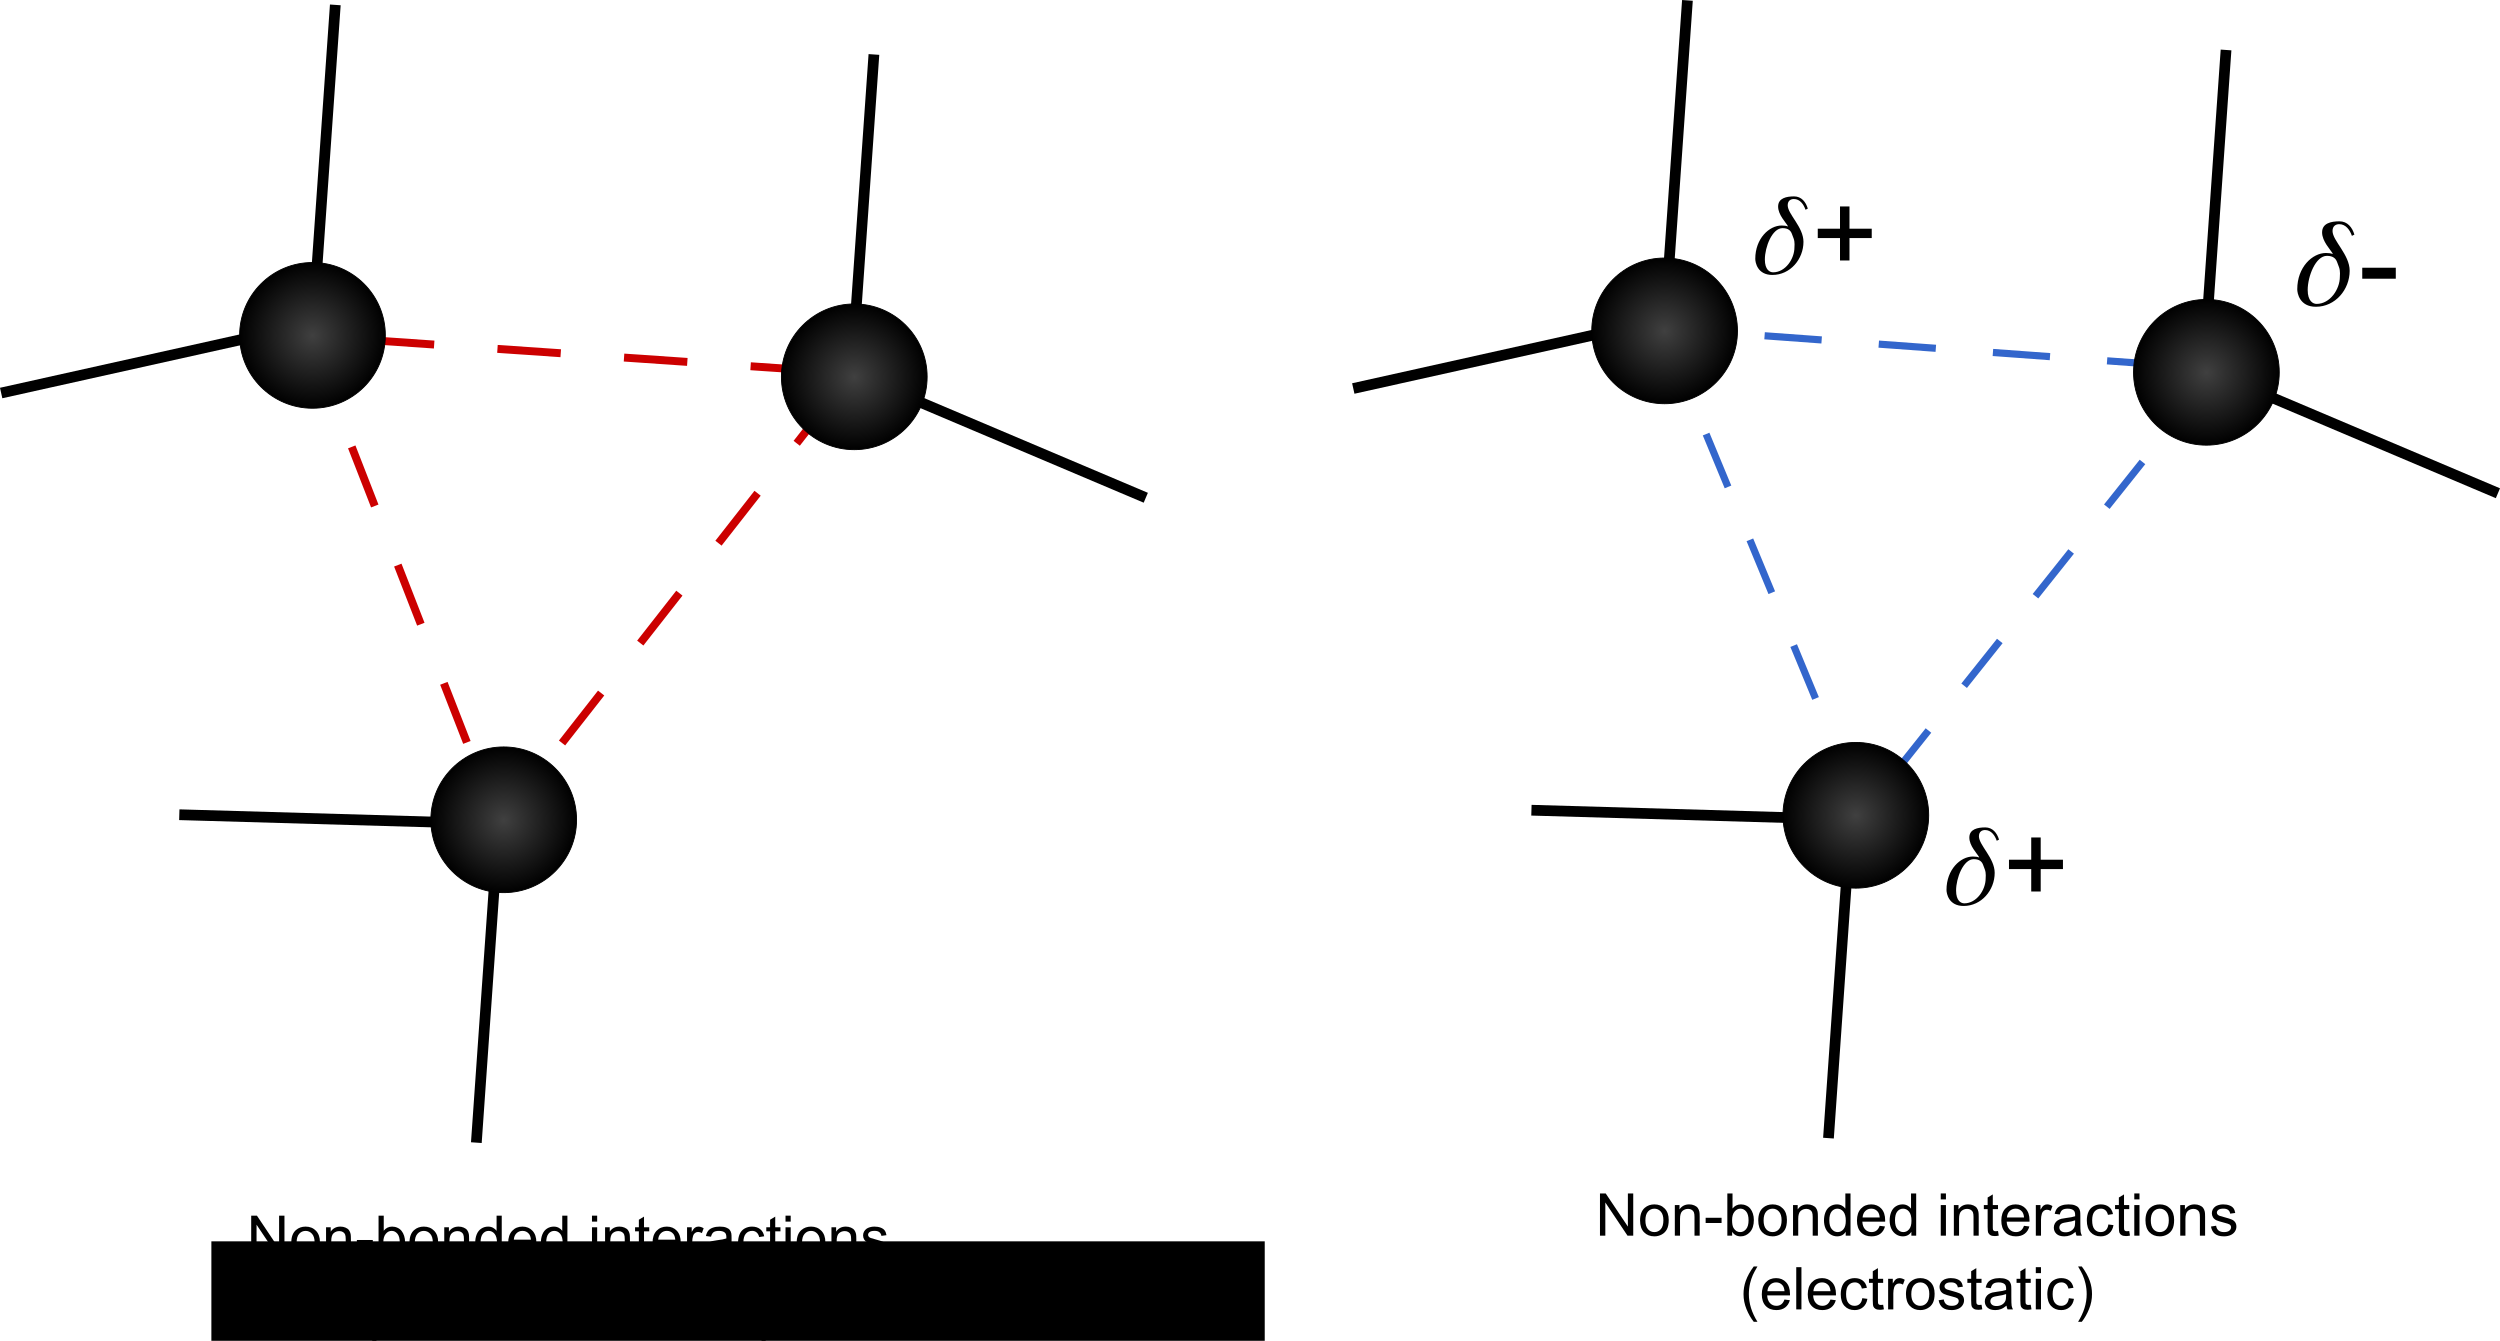 <?xml version="1.0" encoding="UTF-8" standalone="no"?>
<!-- Created with Inkscape (http://www.inkscape.org/) -->

<svg
   xmlns:dc="http://purl.org/dc/elements/1.1/"
   xmlns:cc="http://creativecommons.org/ns#"
   xmlns:rdf="http://www.w3.org/1999/02/22-rdf-syntax-ns#"
   xmlns:svg="http://www.w3.org/2000/svg"
   xmlns="http://www.w3.org/2000/svg"
   xmlns:xlink="http://www.w3.org/1999/xlink"
   xmlns:sodipodi="http://sodipodi.sourceforge.net/DTD/sodipodi-0.dtd"
   xmlns:inkscape="http://www.inkscape.org/namespaces/inkscape"
   width="209.657mm"
   height="112.446mm"
   viewBox="0 0 209.657 112.446"
   version="1.1"
   id="svg2550"
   inkscape:version="0.92.4 (5da689c313, 2019-01-14)"
   sodipodi:docname="london_coloumb.svg">
  <defs
     id="defs2544">
    <radialGradient
       inkscape:collect="always"
       xlink:href="#linearGradient843"
       id="radialGradient845"
       cx="32.506"
       cy="79.286"
       fx="32.506"
       fy="79.286"
       r="15.975"
       gradientUnits="userSpaceOnUse"
       gradientTransform="matrix(0.385,0,0,0.385,14.709,59.007)" />
    <linearGradient
       inkscape:collect="always"
       id="linearGradient843">
      <stop
         style="stop-color:#404040;stop-opacity:1"
         offset="0"
         id="stop839" />
      <stop
         style="stop-color:#000000;stop-opacity:1"
         offset="1"
         id="stop841" />
    </linearGradient>
    <radialGradient
       inkscape:collect="always"
       xlink:href="#linearGradient843"
       id="radialGradient3111"
       gradientUnits="userSpaceOnUse"
       gradientTransform="matrix(0.385,0,0,0.385,60.145,62.482)"
       cx="32.506"
       cy="79.286"
       fx="32.506"
       fy="79.286"
       r="15.975" />
    <radialGradient
       inkscape:collect="always"
       xlink:href="#linearGradient843"
       id="radialGradient3115"
       gradientUnits="userSpaceOnUse"
       gradientTransform="matrix(0.385,0,0,0.385,30.745,99.632)"
       cx="32.506"
       cy="79.286"
       fx="32.506"
       fy="79.286"
       r="15.975" />
    <radialGradient
       inkscape:collect="always"
       xlink:href="#linearGradient843"
       id="radialGradient3196"
       gradientUnits="userSpaceOnUse"
       gradientTransform="matrix(0.385,0,0,0.385,14.709,59.007)"
       cx="32.506"
       cy="79.286"
       fx="32.506"
       fy="79.286"
       r="15.975" />
    <radialGradient
       inkscape:collect="always"
       xlink:href="#linearGradient843"
       id="radialGradient3198"
       gradientUnits="userSpaceOnUse"
       gradientTransform="matrix(0.385,0,0,0.385,60.145,62.482)"
       cx="32.506"
       cy="79.286"
       fx="32.506"
       fy="79.286"
       r="15.975" />
    <radialGradient
       inkscape:collect="always"
       xlink:href="#linearGradient843"
       id="radialGradient3200"
       gradientUnits="userSpaceOnUse"
       gradientTransform="matrix(0.385,0,0,0.385,30.745,99.632)"
       cx="32.506"
       cy="79.286"
       fx="32.506"
       fy="79.286"
       r="15.975" />
  </defs>
  <sodipodi:namedview
     id="base"
     pagecolor="#ffffff"
     bordercolor="#666666"
     borderopacity="1.0"
     inkscape:pageopacity="0.0"
     inkscape:pageshadow="2"
     inkscape:zoom="1.979899"
     inkscape:cx="558.64706"
     inkscape:cy="232.58781"
     inkscape:document-units="mm"
     inkscape:current-layer="layer1"
     showgrid="false"
     inkscape:snap-global="false"
     inkscape:window-width="1920"
     inkscape:window-height="1171"
     inkscape:window-x="1920"
     inkscape:window-y="432"
     inkscape:window-maximized="1"
     fit-margin-top="0"
     fit-margin-left="0"
     fit-margin-right="0"
     fit-margin-bottom="0" />
  <g
     inkscape:label="Layer 1"
     inkscape:groupmode="layer"
     id="layer1"
     transform="translate(-1.012,-61.393)">
    <path
       style="fill:none;stroke:#3366cc;stroke-width:0.6;stroke-linecap:butt;stroke-linejoin:miter;stroke-miterlimit:4;stroke-dasharray:4.8, 4.8;stroke-dashoffset:0;stroke-opacity:1"
       d="m 140.418,88.924 16.82,40.632 29.671,-37.231 z"
       id="path3212"
       inkscape:connector-curvature="0" />
    <path
       style="fill:none;stroke:#cc0000;stroke-width:0.665;stroke-linecap:butt;stroke-linejoin:miter;stroke-miterlimit:4;stroke-dasharray:5.32, 5.32;stroke-dashoffset:0;stroke-opacity:1"
       d="M 26.647,88.955 42.83,130.491 72.43,92.688 26.931,89.569"
       id="path3210"
       inkscape:connector-curvature="0"
       sodipodi:nodetypes="cccc" />
    <flowRoot
       xml:space="preserve"
       id="flowRoot3129"
       style="font-style:normal;font-variant:normal;font-weight:normal;font-stretch:normal;font-size:18.667px;line-height:1.25;font-family:Arial;-inkscape-font-specification:Arial;letter-spacing:0px;word-spacing:0px;fill:#000000;fill-opacity:1;stroke:none"
       transform="scale(0.265)"><flowRegion
         id="flowRegion3131"><rect
           id="rect3133"
           width="333.35"
           height="194.959"
           x="70.711"
           y="624.514" /></flowRegion><flowPara
         id="flowPara3135"></flowPara></flowRoot>    <g
       aria-label="𝛿+"
       transform="matrix(0.513,0,0,0.513,129.291,-218.459)"
       style="font-style:normal;font-variant:normal;font-weight:normal;font-stretch:normal;font-size:18.667px;line-height:1.25;font-family:Arial;-inkscape-font-specification:Arial;letter-spacing:0px;word-spacing:0px;fill:#000000;fill-opacity:1;stroke:none"
       id="flowRoot3137">
      <path
         d="m 39.688,590.468 c 2.912,0 5.077,-2.576 5.077,-5.413 0,-2.427 -2.576,-4.517 -2.576,-5.973 0,-0.784 0.523,-1.027 1.008,-1.027 0.989,0 1.605,0.877 1.904,1.755 l 0.373,-0.187 c -0.317,-1.083 -1.045,-1.997 -2.24,-1.997 -1.251,0 -2.613,0.28 -2.613,1.661 0,1.363 1.269,2.595 1.605,3.211 l -0.037,0.037 c -0.205,-0.093 -0.56,-0.149 -0.989,-0.149 -2.035,0 -4.312,2.128 -4.312,5.451 0,0.597 0.355,2.632 2.8,2.632 z m 3.472,-5.955 c 0.112,0.299 0.149,0.635 0.149,0.933 0,0.205 -0.019,0.392 -0.019,0.523 0,1.867 -1.475,4.069 -3.491,4.069 -0.541,0 -1.344,-0.411 -1.344,-2.091 0,-2.053 1.195,-5.133 2.893,-5.133 0.952,0 1.344,0.429 1.531,0.952 z"
         style=""
         id="path3404" />
      <path
         d="m 50.739,588.103 v -3.664 h -3.637 v -1.531 h 3.637 v -3.637 h 1.549 v 3.637 h 3.637 v 1.531 h -3.637 v 3.664 z"
         style=""
         id="path3406" />
    </g>
    <g
       aria-label="𝛿-"
       transform="matrix(0.558,0,0,0.558,173.083,-242.362)"
       style="font-style:normal;font-variant:normal;font-weight:normal;font-stretch:normal;font-size:18.667px;line-height:1.25;font-family:Arial;-inkscape-font-specification:Arial;letter-spacing:0px;word-spacing:0px;fill:#000000;fill-opacity:1;stroke:none"
       id="flowRoot3151">
      <path
         d="m 39.688,590.468 c 2.912,0 5.077,-2.576 5.077,-5.413 0,-2.427 -2.576,-4.517 -2.576,-5.973 0,-0.784 0.523,-1.027 1.008,-1.027 0.989,0 1.605,0.877 1.904,1.755 l 0.373,-0.187 c -0.317,-1.083 -1.045,-1.997 -2.24,-1.997 -1.251,0 -2.613,0.28 -2.613,1.661 0,1.363 1.269,2.595 1.605,3.211 l -0.037,0.037 c -0.205,-0.093 -0.56,-0.149 -0.989,-0.149 -2.035,0 -4.312,2.128 -4.312,5.451 0,0.597 0.355,2.632 2.8,2.632 z m 3.472,-5.955 c 0.112,0.299 0.149,0.635 0.149,0.933 0,0.205 -0.019,0.392 -0.019,0.523 0,1.867 -1.475,4.069 -3.491,4.069 -0.541,0 -1.344,-0.411 -1.344,-2.091 0,-2.053 1.195,-5.133 2.893,-5.133 0.952,0 1.344,0.429 1.531,0.952 z"
         style=""
         id="path3399" />
      <path
         d="m 46.656,586.252 v -1.65 h 5.04 v 1.65 z"
         style=""
         id="path3401" />
    </g>
    <g
       id="g3174">
      <path
         inkscape:connector-curvature="0"
         id="path3153"
         d="m 42.83,130.491 -1.871,26.727"
         style="fill:none;stroke:#000000;stroke-width:0.9;stroke-linecap:butt;stroke-linejoin:miter;stroke-miterlimit:4;stroke-dasharray:none;stroke-opacity:1" />
      <path
         style="fill:none;stroke:#000000;stroke-width:0.9;stroke-linecap:butt;stroke-linejoin:miter;stroke-miterlimit:4;stroke-dasharray:none;stroke-opacity:1"
         d="m 29.132,61.803 -1.871,26.727"
         id="path3155"
         inkscape:connector-curvature="0" />
      <path
         inkscape:connector-curvature="0"
         id="path3157"
         d="M 27.261,88.53 1.109,94.352"
         style="fill:none;stroke:#000000;stroke-width:0.9;stroke-linecap:butt;stroke-linejoin:miter;stroke-miterlimit:4;stroke-dasharray:none;stroke-opacity:1" />
      <path
         style="fill:none;stroke:#000000;stroke-width:0.9;stroke-linecap:butt;stroke-linejoin:miter;stroke-miterlimit:4;stroke-dasharray:none;stroke-opacity:1"
         d="M 42.83,130.491 16.049,129.718"
         id="path3159"
         inkscape:connector-curvature="0" />
      <path
         inkscape:connector-curvature="0"
         id="path3161"
         d="m 74.301,65.961 -1.871,26.727"
         style="fill:none;stroke:#000000;stroke-width:0.9;stroke-linecap:butt;stroke-linejoin:miter;stroke-miterlimit:4;stroke-dasharray:none;stroke-opacity:1" />
      <path
         style="fill:none;stroke:#000000;stroke-width:0.9;stroke-linecap:butt;stroke-linejoin:miter;stroke-miterlimit:4;stroke-dasharray:none;stroke-opacity:1"
         d="M 72.43,92.688 97.101,103.136"
         id="path3163"
         inkscape:connector-curvature="0" />
      <circle
         r="6.109"
         cy="89.519"
         cx="27.218"
         id="path815"
         style="opacity:1;fill:url(#radialGradient845);fill-opacity:1;stroke:#000000;stroke-width:0.077;stroke-linecap:round;stroke-linejoin:round;stroke-miterlimit:4;stroke-dasharray:none;stroke-dashoffset:0;stroke-opacity:1;paint-order:stroke markers fill" />
      <circle
         style="opacity:1;fill:url(#radialGradient3111);fill-opacity:1;stroke:#000000;stroke-width:0.077;stroke-linecap:round;stroke-linejoin:round;stroke-miterlimit:4;stroke-dasharray:none;stroke-dashoffset:0;stroke-opacity:1;paint-order:stroke markers fill"
         id="circle3109"
         cx="72.654"
         cy="92.993"
         r="6.109" />
      <circle
         r="6.109"
         cy="130.143"
         cx="43.254"
         id="circle3113"
         style="opacity:1;fill:url(#radialGradient3115);fill-opacity:1;stroke:#000000;stroke-width:0.077;stroke-linecap:round;stroke-linejoin:round;stroke-miterlimit:4;stroke-dasharray:none;stroke-dashoffset:0;stroke-opacity:1;paint-order:stroke markers fill" />
    </g>
    <g
       id="g3194"
       transform="translate(113.393,-0.378)">
      <path
         style="fill:none;stroke:#000000;stroke-width:0.9;stroke-linecap:butt;stroke-linejoin:miter;stroke-miterlimit:4;stroke-dasharray:none;stroke-opacity:1"
         d="m 42.83,130.491 -1.871,26.727"
         id="path3176"
         inkscape:connector-curvature="0" />
      <path
         inkscape:connector-curvature="0"
         id="path3178"
         d="m 29.132,61.803 -1.871,26.727"
         style="fill:none;stroke:#000000;stroke-width:0.9;stroke-linecap:butt;stroke-linejoin:miter;stroke-miterlimit:4;stroke-dasharray:none;stroke-opacity:1" />
      <path
         style="fill:none;stroke:#000000;stroke-width:0.9;stroke-linecap:butt;stroke-linejoin:miter;stroke-miterlimit:4;stroke-dasharray:none;stroke-opacity:1"
         d="M 27.261,88.53 1.109,94.352"
         id="path3180"
         inkscape:connector-curvature="0" />
      <path
         inkscape:connector-curvature="0"
         id="path3182"
         d="M 42.83,130.491 16.049,129.718"
         style="fill:none;stroke:#000000;stroke-width:0.9;stroke-linecap:butt;stroke-linejoin:miter;stroke-miterlimit:4;stroke-dasharray:none;stroke-opacity:1" />
      <path
         style="fill:none;stroke:#000000;stroke-width:0.9;stroke-linecap:butt;stroke-linejoin:miter;stroke-miterlimit:4;stroke-dasharray:none;stroke-opacity:1"
         d="m 74.301,65.961 -1.871,26.727"
         id="path3184"
         inkscape:connector-curvature="0" />
      <path
         inkscape:connector-curvature="0"
         id="path3186"
         d="M 72.43,92.688 97.101,103.136"
         style="fill:none;stroke:#000000;stroke-width:0.9;stroke-linecap:butt;stroke-linejoin:miter;stroke-miterlimit:4;stroke-dasharray:none;stroke-opacity:1" />
      <circle
         style="opacity:1;fill:url(#radialGradient3196);fill-opacity:1;stroke:#000000;stroke-width:0.077;stroke-linecap:round;stroke-linejoin:round;stroke-miterlimit:4;stroke-dasharray:none;stroke-dashoffset:0;stroke-opacity:1;paint-order:stroke markers fill"
         id="circle3188"
         cx="27.218"
         cy="89.519"
         r="6.109" />
      <circle
         r="6.109"
         cy="92.993"
         cx="72.654"
         id="circle3190"
         style="opacity:1;fill:url(#radialGradient3198);fill-opacity:1;stroke:#000000;stroke-width:0.077;stroke-linecap:round;stroke-linejoin:round;stroke-miterlimit:4;stroke-dasharray:none;stroke-dashoffset:0;stroke-opacity:1;paint-order:stroke markers fill" />
      <circle
         style="opacity:1;fill:url(#radialGradient3200);fill-opacity:1;stroke:#000000;stroke-width:0.077;stroke-linecap:round;stroke-linejoin:round;stroke-miterlimit:4;stroke-dasharray:none;stroke-dashoffset:0;stroke-opacity:1;paint-order:stroke markers fill"
         id="circle3192"
         cx="43.254"
         cy="130.143"
         r="6.109" />
    </g>
    <g
       aria-label="𝛿+"
       transform="matrix(0.513,0,0,0.513,145.327,-165.54)"
       style="font-style:normal;font-variant:normal;font-weight:normal;font-stretch:normal;font-size:18.667px;line-height:1.25;font-family:Arial;-inkscape-font-specification:Arial;letter-spacing:0px;word-spacing:0px;fill:#000000;fill-opacity:1;stroke:none"
       id="flowRoot3208">
      <path
         d="m 39.688,590.468 c 2.912,0 5.077,-2.576 5.077,-5.413 0,-2.427 -2.576,-4.517 -2.576,-5.973 0,-0.784 0.523,-1.027 1.008,-1.027 0.989,0 1.605,0.877 1.904,1.755 l 0.373,-0.187 c -0.317,-1.083 -1.045,-1.997 -2.24,-1.997 -1.251,0 -2.613,0.28 -2.613,1.661 0,1.363 1.269,2.595 1.605,3.211 l -0.037,0.037 c -0.205,-0.093 -0.56,-0.149 -0.989,-0.149 -2.035,0 -4.312,2.128 -4.312,5.451 0,0.597 0.355,2.632 2.8,2.632 z m 3.472,-5.955 c 0.112,0.299 0.149,0.635 0.149,0.933 0,0.205 -0.019,0.392 -0.019,0.523 0,1.867 -1.475,4.069 -3.491,4.069 -0.541,0 -1.344,-0.411 -1.344,-2.091 0,-2.053 1.195,-5.133 2.893,-5.133 0.952,0 1.344,0.429 1.531,0.952 z"
         style=""
         id="path3409" />
      <path
         d="m 50.739,588.103 v -3.664 h -3.637 v -1.531 h 3.637 v -3.637 h 1.549 v 3.637 h 3.637 v 1.531 h -3.637 v 3.664 z"
         style=""
         id="path3411" />
    </g>
    <g
       aria-label="Non-bonded interactions 
(van der Waals)"
       transform="matrix(0.265,0,0,0.265,-5.67,4.158)"
       style="font-style:normal;font-variant:normal;font-weight:normal;font-stretch:normal;font-size:18.667px;line-height:1.25;font-family:Arial;-inkscape-font-specification:Arial;text-align:center;letter-spacing:0px;word-spacing:0px;text-anchor:middle;fill:#000000;fill-opacity:1;stroke:none"
       id="flowRoot3214">
      <path
         d="m 104.71,614.054 v -13.362 h 1.814 l 7.018,10.491 v -10.491 h 1.695 v 13.362 h -1.814 l -7.018,-10.5 v 10.5 z"
         id="path3309"
         inkscape:connector-curvature="0" />
      <path
         d="m 117.397,609.214 q 0,-2.689 1.495,-3.983 1.249,-1.076 3.044,-1.076 1.996,0 3.263,1.312 1.267,1.303 1.267,3.609 0,1.868 -0.565,2.944 -0.556,1.066 -1.632,1.659 -1.066,0.592 -2.333,0.592 -2.033,0 -3.29,-1.303 -1.249,-1.303 -1.249,-3.755 z m 1.686,0 q 0,1.859 0.811,2.789 0.811,0.921 2.042,0.921 1.221,0 2.033,-0.93 0.811,-0.93 0.811,-2.835 0,-1.796 -0.82,-2.716 -0.811,-0.93 -2.023,-0.93 -1.23,0 -2.042,0.921 -0.811,0.921 -0.811,2.78 z"
         id="path3311"
         inkscape:connector-curvature="0" />
      <path
         d="m 128.399,614.054 v -9.68 h 1.477 v 1.376 q 1.066,-1.595 3.081,-1.595 0.875,0 1.604,0.319 0.738,0.31 1.103,0.82 0.365,0.51 0.51,1.212 0.091,0.456 0.091,1.595 v 5.952 h -1.641 v -5.888 q 0,-1.003 -0.191,-1.495 -0.191,-0.501 -0.684,-0.793 -0.483,-0.301 -1.139,-0.301 -1.048,0 -1.814,0.665 -0.757,0.665 -0.757,2.525 v 5.286 z"
         id="path3313"
         inkscape:connector-curvature="0" />
      <path
         d="m 138.151,610.044 v -1.65 h 5.04 v 1.65 z"
         id="path3315"
         inkscape:connector-curvature="0" />
      <path
         d="m 146.537,614.054 h -1.522 v -13.362 h 1.641 v 4.767 q 1.039,-1.303 2.652,-1.303 0.893,0 1.686,0.365 0.802,0.355 1.312,1.012 0.52,0.647 0.811,1.568 0.292,0.921 0.292,1.969 0,2.488 -1.23,3.846 -1.23,1.358 -2.953,1.358 -1.714,0 -2.689,-1.431 z m -0.018,-4.913 q 0,1.741 0.474,2.516 0.775,1.267 2.096,1.267 1.076,0 1.859,-0.93 0.784,-0.939 0.784,-2.789 0,-1.896 -0.757,-2.798 -0.747,-0.902 -1.814,-0.902 -1.076,0 -1.859,0.939 -0.784,0.93 -0.784,2.698 z"
         id="path3317"
         inkscape:connector-curvature="0" />
      <path
         d="m 154.804,609.214 q 0,-2.689 1.495,-3.983 1.249,-1.076 3.044,-1.076 1.996,0 3.263,1.312 1.267,1.303 1.267,3.609 0,1.868 -0.565,2.944 -0.556,1.066 -1.632,1.659 -1.066,0.592 -2.333,0.592 -2.033,0 -3.29,-1.303 -1.249,-1.303 -1.249,-3.755 z m 1.686,0 q 0,1.859 0.811,2.789 0.811,0.921 2.042,0.921 1.221,0 2.033,-0.93 0.811,-0.93 0.811,-2.835 0,-1.796 -0.82,-2.716 -0.811,-0.93 -2.023,-0.93 -1.23,0 -2.042,0.921 -0.811,0.921 -0.811,2.78 z"
         id="path3319"
         inkscape:connector-curvature="0" />
      <path
         d="m 165.805,614.054 v -9.68 h 1.477 v 1.376 q 1.066,-1.595 3.081,-1.595 0.875,0 1.604,0.319 0.738,0.31 1.103,0.82 0.365,0.51 0.51,1.212 0.091,0.456 0.091,1.595 v 5.952 h -1.641 v -5.888 q 0,-1.003 -0.191,-1.495 -0.191,-0.501 -0.684,-0.793 -0.483,-0.301 -1.139,-0.301 -1.048,0 -1.814,0.665 -0.757,0.665 -0.757,2.525 v 5.286 z"
         id="path3321"
         inkscape:connector-curvature="0" />
      <path
         d="m 182.476,614.054 v -1.221 q -0.921,1.44 -2.707,1.44 -1.158,0 -2.133,-0.638 -0.966,-0.638 -1.504,-1.777 -0.529,-1.148 -0.529,-2.634 0,-1.449 0.483,-2.625 0.483,-1.185 1.449,-1.814 0.966,-0.629 2.16,-0.629 0.875,0 1.559,0.374 0.684,0.365 1.112,0.957 v -4.794 h 1.632 v 13.362 z m -5.186,-4.831 q 0,1.859 0.784,2.78 0.784,0.921 1.85,0.921 1.076,0 1.823,-0.875 0.757,-0.884 0.757,-2.689 0,-1.987 -0.766,-2.917 -0.766,-0.93 -1.887,-0.93 -1.094,0 -1.832,0.893 -0.729,0.893 -0.729,2.816 z"
         id="path3323"
         inkscape:connector-curvature="0" />
      <path
         d="m 193.213,610.937 1.695,0.21 q -0.401,1.486 -1.486,2.306 -1.085,0.82 -2.771,0.82 -2.124,0 -3.372,-1.303 -1.24,-1.312 -1.24,-3.673 0,-2.443 1.258,-3.792 1.258,-1.349 3.263,-1.349 1.941,0 3.172,1.322 1.23,1.322 1.23,3.719 0,0.146 -0.009,0.438 h -7.219 q 0.091,1.595 0.902,2.443 0.811,0.848 2.023,0.848 0.902,0 1.54,-0.474 0.638,-0.474 1.012,-1.513 z m -5.387,-2.652 h 5.405 q -0.109,-1.221 -0.62,-1.832 -0.784,-0.948 -2.033,-0.948 -1.13,0 -1.905,0.757 -0.766,0.757 -0.848,2.023 z"
         id="path3325"
         inkscape:connector-curvature="0" />
      <path
         d="m 203.257,614.054 v -1.221 q -0.921,1.44 -2.707,1.44 -1.158,0 -2.133,-0.638 -0.966,-0.638 -1.504,-1.777 -0.529,-1.148 -0.529,-2.634 0,-1.449 0.483,-2.625 0.483,-1.185 1.449,-1.814 0.966,-0.629 2.16,-0.629 0.875,0 1.559,0.374 0.684,0.365 1.112,0.957 v -4.794 h 1.632 v 13.362 z m -5.186,-4.831 q 0,1.859 0.784,2.78 0.784,0.921 1.85,0.921 1.076,0 1.823,-0.875 0.757,-0.884 0.757,-2.689 0,-1.987 -0.766,-2.917 -0.766,-0.93 -1.887,-0.93 -1.094,0 -1.832,0.893 -0.729,0.893 -0.729,2.816 z"
         id="path3327"
         inkscape:connector-curvature="0" />
      <path
         d="m 212.554,602.579 v -1.887 h 1.641 v 1.887 z m 0,11.475 v -9.68 h 1.641 v 9.68 z"
         id="path3329"
         inkscape:connector-curvature="0" />
      <path
         d="m 216.701,614.054 v -9.68 h 1.477 v 1.376 q 1.066,-1.595 3.081,-1.595 0.875,0 1.604,0.319 0.738,0.31 1.103,0.82 0.365,0.51 0.51,1.212 0.091,0.456 0.091,1.595 v 5.952 h -1.641 v -5.888 q 0,-1.003 -0.191,-1.495 -0.191,-0.501 -0.684,-0.793 -0.483,-0.301 -1.139,-0.301 -1.048,0 -1.814,0.665 -0.757,0.665 -0.757,2.525 v 5.286 z"
         id="path3331"
         inkscape:connector-curvature="0" />
      <path
         d="m 230.673,612.587 0.237,1.449 q -0.693,0.146 -1.24,0.146 -0.893,0 -1.385,-0.283 -0.492,-0.283 -0.693,-0.738 -0.201,-0.465 -0.201,-1.941 v -5.569 h -1.203 v -1.276 h 1.203 v -2.397 l 1.632,-0.984 v 3.382 h 1.65 v 1.276 h -1.65 v 5.66 q 0,0.702 0.082,0.902 0.091,0.201 0.283,0.319 0.201,0.118 0.565,0.118 0.273,0 0.72,-0.064 z"
         id="path3333"
         inkscape:connector-curvature="0" />
      <path
         d="m 238.895,610.937 1.695,0.21 q -0.401,1.486 -1.486,2.306 -1.085,0.82 -2.771,0.82 -2.124,0 -3.372,-1.303 -1.24,-1.312 -1.24,-3.673 0,-2.443 1.258,-3.792 1.258,-1.349 3.263,-1.349 1.941,0 3.172,1.322 1.23,1.322 1.23,3.719 0,0.146 -0.009,0.438 H 233.417 q 0.091,1.595 0.902,2.443 0.811,0.848 2.023,0.848 0.902,0 1.54,-0.474 0.638,-0.474 1.012,-1.513 z m -5.387,-2.652 h 5.405 q -0.109,-1.221 -0.62,-1.832 -0.784,-0.948 -2.033,-0.948 -1.13,0 -1.905,0.757 -0.766,0.757 -0.848,2.023 z"
         id="path3335"
         inkscape:connector-curvature="0" />
      <path
         d="m 242.641,614.054 v -9.68 h 1.477 v 1.467 q 0.565,-1.03 1.039,-1.358 0.483,-0.328 1.057,-0.328 0.829,0 1.686,0.529 l -0.565,1.522 q -0.602,-0.355 -1.203,-0.355 -0.538,0 -0.966,0.328 -0.428,0.319 -0.611,0.893 -0.273,0.875 -0.273,1.914 v 5.068 z"
         id="path3337"
         inkscape:connector-curvature="0" />
      <path
         d="m 255.21,612.86 q -0.911,0.775 -1.759,1.094 -0.839,0.319 -1.805,0.319 -1.595,0 -2.452,-0.775 -0.857,-0.784 -0.857,-1.996 0,-0.711 0.319,-1.294 0.328,-0.592 0.848,-0.948 0.529,-0.355 1.185,-0.538 0.483,-0.128 1.458,-0.246 1.987,-0.237 2.926,-0.565 0.009,-0.337 0.009,-0.428 0,-1.003 -0.465,-1.413 -0.629,-0.556 -1.868,-0.556 -1.158,0 -1.714,0.41 -0.547,0.401 -0.811,1.431 l -1.604,-0.219 q 0.219,-1.03 0.72,-1.659 0.501,-0.638 1.449,-0.975 0.948,-0.346 2.197,-0.346 1.24,0 2.014,0.292 0.775,0.292 1.139,0.738 0.365,0.438 0.51,1.112 0.082,0.419 0.082,1.513 v 2.188 q 0,2.288 0.1,2.898 0.109,0.602 0.419,1.158 h -1.714 q -0.255,-0.51 -0.328,-1.194 z m -0.137,-3.664 q -0.893,0.365 -2.68,0.62 -1.012,0.146 -1.431,0.328 -0.419,0.182 -0.647,0.538 -0.228,0.346 -0.228,0.775 0,0.656 0.492,1.094 0.501,0.438 1.458,0.438 0.948,0 1.686,-0.41 0.738,-0.419 1.085,-1.139 0.264,-0.556 0.264,-1.641 z"
         id="path3339"
         inkscape:connector-curvature="0" />
      <path
         d="m 265.601,610.509 1.613,0.21 q -0.264,1.668 -1.358,2.616 -1.085,0.939 -2.671,0.939 -1.987,0 -3.199,-1.294 -1.203,-1.303 -1.203,-3.728 0,-1.568 0.52,-2.743 0.52,-1.176 1.577,-1.759 1.066,-0.592 2.315,-0.592 1.577,0 2.579,0.802 1.003,0.793 1.285,2.26 l -1.595,0.246 q -0.228,-0.975 -0.811,-1.467 -0.574,-0.492 -1.395,-0.492 -1.24,0 -2.014,0.893 -0.775,0.884 -0.775,2.807 0,1.951 0.747,2.835 0.747,0.884 1.951,0.884 0.966,0 1.613,-0.592 0.647,-0.592 0.82,-1.823 z"
         id="path3341"
         inkscape:connector-curvature="0" />
      <path
         d="m 272.2,612.587 0.237,1.449 q -0.693,0.146 -1.24,0.146 -0.893,0 -1.385,-0.283 -0.492,-0.283 -0.693,-0.738 -0.201,-0.465 -0.201,-1.941 v -5.569 h -1.203 v -1.276 h 1.203 v -2.397 l 1.632,-0.984 v 3.382 h 1.65 v 1.276 h -1.65 v 5.66 q 0,0.702 0.082,0.902 0.091,0.201 0.283,0.319 0.201,0.118 0.565,0.118 0.273,0 0.72,-0.064 z"
         id="path3343"
         inkscape:connector-curvature="0" />
      <path
         d="m 273.804,602.579 v -1.887 h 1.641 v 1.887 z m 0,11.475 v -9.68 h 1.641 v 9.68 z"
         id="path3345"
         inkscape:connector-curvature="0" />
      <path
         d="m 277.34,609.214 q 0,-2.689 1.495,-3.983 1.249,-1.076 3.044,-1.076 1.996,0 3.263,1.312 1.267,1.303 1.267,3.609 0,1.868 -0.565,2.944 -0.556,1.066 -1.632,1.659 -1.066,0.592 -2.333,0.592 -2.033,0 -3.29,-1.303 -1.249,-1.303 -1.249,-3.755 z m 1.686,0 q 0,1.859 0.811,2.789 0.811,0.921 2.042,0.921 1.221,0 2.033,-0.93 0.811,-0.93 0.811,-2.835 0,-1.796 -0.82,-2.716 -0.811,-0.93 -2.023,-0.93 -1.23,0 -2.042,0.921 -0.811,0.921 -0.811,2.78 z"
         id="path3347"
         inkscape:connector-curvature="0" />
      <path
         d="m 288.341,614.054 v -9.68 h 1.477 v 1.376 q 1.066,-1.595 3.081,-1.595 0.875,0 1.604,0.319 0.738,0.31 1.103,0.82 0.365,0.51 0.51,1.212 0.091,0.456 0.091,1.595 v 5.952 h -1.641 v -5.888 q 0,-1.003 -0.191,-1.495 -0.191,-0.501 -0.684,-0.793 -0.483,-0.301 -1.139,-0.301 -1.048,0 -1.814,0.665 -0.757,0.665 -0.757,2.525 v 5.286 z"
         id="path3349"
         inkscape:connector-curvature="0" />
      <path
         d="m 298.076,611.165 1.622,-0.255 q 0.137,0.975 0.757,1.495 0.629,0.52 1.75,0.52 1.13,0 1.677,-0.456 0.547,-0.465 0.547,-1.085 0,-0.556 -0.483,-0.875 -0.337,-0.219 -1.677,-0.556 -1.805,-0.456 -2.507,-0.784 -0.693,-0.337 -1.057,-0.921 -0.355,-0.592 -0.355,-1.303 0,-0.647 0.292,-1.194 0.301,-0.556 0.811,-0.921 0.383,-0.283 1.039,-0.474 0.665,-0.201 1.422,-0.201 1.139,0 1.996,0.328 0.866,0.328 1.276,0.893 0.41,0.556 0.565,1.495 l -1.604,0.219 q -0.109,-0.747 -0.638,-1.167 -0.52,-0.419 -1.477,-0.419 -1.13,0 -1.613,0.374 -0.483,0.374 -0.483,0.875 0,0.319 0.201,0.574 0.201,0.264 0.629,0.438 0.246,0.091 1.449,0.419 1.741,0.465 2.424,0.766 0.693,0.292 1.085,0.857 0.392,0.565 0.392,1.404 0,0.82 -0.483,1.549 -0.474,0.72 -1.376,1.121 -0.902,0.392 -2.042,0.392 -1.887,0 -2.88,-0.784 -0.984,-0.784 -1.258,-2.324 z"
         id="path3351"
         inkscape:connector-curvature="0" />
      <path
         d="m 143.839,641.316 q -1.358,-1.714 -2.297,-4.01 -0.939,-2.297 -0.939,-4.758 0,-2.169 0.702,-4.156 0.82,-2.306 2.534,-4.594 h 1.176 q -1.103,1.896 -1.458,2.707 -0.556,1.258 -0.875,2.625 -0.392,1.704 -0.392,3.427 0,4.384 2.725,8.759 z"
         id="path3353"
         inkscape:connector-curvature="0" />
      <path
         d="m 149.627,637.388 -3.682,-9.68 h 1.732 l 2.078,5.797 q 0.337,0.939 0.62,1.951 0.219,-0.766 0.611,-1.841 l 2.151,-5.906 h 1.686 l -3.664,9.68 z"
         id="path3355"
         inkscape:connector-curvature="0" />
      <path
         d="m 162.588,636.194 q -0.911,0.775 -1.759,1.094 -0.839,0.319 -1.805,0.319 -1.595,0 -2.452,-0.775 -0.857,-0.784 -0.857,-1.996 0,-0.711 0.319,-1.294 0.328,-0.592 0.848,-0.948 0.529,-0.355 1.185,-0.538 0.483,-0.128 1.458,-0.246 1.987,-0.237 2.926,-0.565 0.009,-0.337 0.009,-0.428 0,-1.003 -0.465,-1.413 -0.629,-0.556 -1.868,-0.556 -1.158,0 -1.714,0.41 -0.547,0.401 -0.811,1.431 l -1.604,-0.219 q 0.219,-1.03 0.72,-1.659 0.501,-0.638 1.449,-0.975 0.948,-0.346 2.197,-0.346 1.24,0 2.014,0.292 0.775,0.292 1.139,0.738 0.365,0.438 0.51,1.112 0.082,0.419 0.082,1.513 v 2.188 q 0,2.288 0.1,2.898 0.109,0.602 0.419,1.158 h -1.714 q -0.255,-0.51 -0.328,-1.194 z m -0.137,-3.664 q -0.893,0.365 -2.68,0.62 -1.012,0.146 -1.431,0.328 -0.419,0.182 -0.647,0.538 -0.228,0.346 -0.228,0.775 0,0.656 0.492,1.094 0.501,0.438 1.458,0.438 0.948,0 1.686,-0.41 0.738,-0.419 1.085,-1.139 0.264,-0.556 0.264,-1.641 z"
         id="path3357"
         inkscape:connector-curvature="0" />
      <path
         d="m 166.662,637.388 v -9.68 h 1.477 v 1.376 q 1.066,-1.595 3.081,-1.595 0.875,0 1.604,0.319 0.738,0.31 1.103,0.82 0.365,0.51 0.51,1.212 0.091,0.456 0.091,1.595 v 5.952 h -1.641 v -5.888 q 0,-1.003 -0.191,-1.495 -0.191,-0.501 -0.684,-0.793 -0.483,-0.301 -1.139,-0.301 -1.048,0 -1.814,0.665 -0.757,0.665 -0.757,2.525 v 5.286 z"
         id="path3359"
         inkscape:connector-curvature="0" />
      <path
         d="m 188.509,637.388 v -1.221 q -0.921,1.44 -2.707,1.44 -1.158,0 -2.133,-0.638 -0.966,-0.638 -1.504,-1.777 -0.529,-1.148 -0.529,-2.634 0,-1.449 0.483,-2.625 0.483,-1.185 1.449,-1.814 0.966,-0.629 2.16,-0.629 0.875,0 1.559,0.374 0.684,0.365 1.112,0.957 v -4.794 h 1.632 v 13.362 z m -5.186,-4.831 q 0,1.859 0.784,2.78 0.784,0.921 1.85,0.921 1.076,0 1.823,-0.875 0.757,-0.884 0.757,-2.689 0,-1.987 -0.766,-2.917 -0.766,-0.93 -1.887,-0.93 -1.094,0 -1.832,0.893 -0.729,0.893 -0.729,2.816 z"
         id="path3361"
         inkscape:connector-curvature="0" />
      <path
         d="m 199.246,634.27 1.695,0.21 q -0.401,1.486 -1.486,2.306 -1.085,0.82 -2.771,0.82 -2.124,0 -3.372,-1.303 -1.24,-1.312 -1.24,-3.673 0,-2.443 1.258,-3.792 1.258,-1.349 3.263,-1.349 1.941,0 3.172,1.322 1.23,1.322 1.23,3.719 0,0.146 -0.009,0.438 h -7.219 q 0.091,1.595 0.902,2.443 0.811,0.848 2.023,0.848 0.902,0 1.54,-0.474 0.638,-0.474 1.012,-1.513 z m -5.387,-2.652 h 5.405 q -0.109,-1.221 -0.62,-1.832 -0.784,-0.948 -2.033,-0.948 -1.13,0 -1.905,0.757 -0.766,0.757 -0.848,2.023 z"
         id="path3363"
         inkscape:connector-curvature="0" />
      <path
         d="m 202.993,637.388 v -9.68 h 1.477 v 1.467 q 0.565,-1.03 1.039,-1.358 0.483,-0.328 1.057,-0.328 0.829,0 1.686,0.529 l -0.565,1.522 q -0.602,-0.355 -1.203,-0.355 -0.538,0 -0.966,0.328 -0.428,0.319 -0.611,0.893 -0.273,0.875 -0.273,1.914 v 5.068 z"
         id="path3365"
         inkscape:connector-curvature="0" />
      <path
         d="m 216.965,637.388 -3.546,-13.362 h 1.814 l 2.033,8.759 q 0.328,1.376 0.565,2.734 0.51,-2.142 0.602,-2.47 l 2.543,-9.023 h 2.133 l 1.914,6.763 q 0.72,2.516 1.039,4.73 0.255,-1.267 0.665,-2.908 l 2.096,-8.586 h 1.777 l -3.664,13.362 h -1.704 l -2.816,-10.181 q -0.355,-1.276 -0.419,-1.568 -0.21,0.921 -0.392,1.568 l -2.835,10.181 z"
         id="path3367"
         inkscape:connector-curvature="0" />
      <path
         d="m 237.674,636.194 q -0.911,0.775 -1.759,1.094 -0.839,0.319 -1.805,0.319 -1.595,0 -2.452,-0.775 -0.857,-0.784 -0.857,-1.996 0,-0.711 0.319,-1.294 0.328,-0.592 0.848,-0.948 0.529,-0.355 1.185,-0.538 0.483,-0.128 1.458,-0.246 1.987,-0.237 2.926,-0.565 0.009,-0.337 0.009,-0.428 0,-1.003 -0.465,-1.413 -0.629,-0.556 -1.868,-0.556 -1.158,0 -1.714,0.41 -0.547,0.401 -0.811,1.431 l -1.604,-0.219 q 0.219,-1.03 0.72,-1.659 0.501,-0.638 1.449,-0.975 0.948,-0.346 2.197,-0.346 1.24,0 2.014,0.292 0.775,0.292 1.139,0.738 0.365,0.438 0.51,1.112 0.082,0.419 0.082,1.513 v 2.188 q 0,2.288 0.1,2.898 0.109,0.602 0.419,1.158 h -1.714 q -0.255,-0.51 -0.328,-1.194 z m -0.137,-3.664 q -0.893,0.365 -2.68,0.62 -1.012,0.146 -1.431,0.328 -0.419,0.182 -0.647,0.538 -0.228,0.346 -0.228,0.775 0,0.656 0.492,1.094 0.501,0.438 1.458,0.438 0.948,0 1.686,-0.41 0.738,-0.419 1.085,-1.139 0.264,-0.556 0.264,-1.641 z"
         id="path3369"
         inkscape:connector-curvature="0" />
      <path
         d="m 248.082,636.194 q -0.911,0.775 -1.759,1.094 -0.839,0.319 -1.805,0.319 -1.595,0 -2.452,-0.775 -0.857,-0.784 -0.857,-1.996 0,-0.711 0.319,-1.294 0.328,-0.592 0.848,-0.948 0.529,-0.355 1.185,-0.538 0.483,-0.128 1.458,-0.246 1.987,-0.237 2.926,-0.565 0.009,-0.337 0.009,-0.428 0,-1.003 -0.465,-1.413 -0.629,-0.556 -1.868,-0.556 -1.158,0 -1.714,0.41 -0.547,0.401 -0.811,1.431 l -1.604,-0.219 q 0.219,-1.03 0.72,-1.659 0.501,-0.638 1.449,-0.975 0.948,-0.346 2.197,-0.346 1.24,0 2.014,0.292 0.775,0.292 1.139,0.738 0.365,0.438 0.51,1.112 0.082,0.419 0.082,1.513 v 2.188 q 0,2.288 0.1,2.898 0.109,0.602 0.419,1.158 h -1.714 q -0.255,-0.51 -0.328,-1.194 z m -0.137,-3.664 q -0.893,0.365 -2.68,0.62 -1.012,0.146 -1.431,0.328 -0.419,0.182 -0.647,0.538 -0.228,0.346 -0.228,0.775 0,0.656 0.492,1.094 0.501,0.438 1.458,0.438 0.948,0 1.686,-0.41 0.738,-0.419 1.085,-1.139 0.264,-0.556 0.264,-1.641 z"
         id="path3371"
         inkscape:connector-curvature="0" />
      <path
         d="m 252.12,637.388 v -13.362 h 1.641 v 13.362 z"
         id="path3373"
         inkscape:connector-curvature="0" />
      <path
         d="m 255.657,634.498 1.622,-0.255 q 0.137,0.975 0.757,1.495 0.629,0.52 1.75,0.52 1.13,0 1.677,-0.456 0.547,-0.465 0.547,-1.085 0,-0.556 -0.483,-0.875 -0.337,-0.219 -1.677,-0.556 -1.805,-0.456 -2.507,-0.784 -0.693,-0.337 -1.057,-0.921 -0.355,-0.592 -0.355,-1.303 0,-0.647 0.292,-1.194 0.301,-0.556 0.811,-0.921 0.383,-0.283 1.039,-0.474 0.665,-0.201 1.422,-0.201 1.139,0 1.996,0.328 0.866,0.328 1.276,0.893 0.41,0.556 0.565,1.495 l -1.604,0.219 q -0.109,-0.747 -0.638,-1.167 -0.52,-0.419 -1.477,-0.419 -1.13,0 -1.613,0.374 -0.483,0.374 -0.483,0.875 0,0.319 0.201,0.574 0.201,0.264 0.629,0.438 0.246,0.091 1.449,0.419 1.741,0.465 2.424,0.766 0.693,0.292 1.085,0.857 0.392,0.565 0.392,1.404 0,0.82 -0.483,1.549 -0.474,0.72 -1.376,1.121 -0.902,0.392 -2.042,0.392 -1.887,0 -2.88,-0.784 -0.984,-0.784 -1.258,-2.324 z"
         id="path3375"
         inkscape:connector-curvature="0" />
      <path
         d="m 266.722,641.316 h -1.176 q 2.725,-4.375 2.725,-8.759 0,-1.714 -0.392,-3.4 -0.31,-1.367 -0.866,-2.625 -0.355,-0.82 -1.467,-2.734 h 1.176 q 1.714,2.288 2.534,4.594 0.702,1.987 0.702,4.156 0,2.461 -0.948,4.758 -0.939,2.297 -2.288,4.01 z"
         id="path3377"
         inkscape:connector-curvature="0" />
    </g>
    <g
       aria-label="Non-bonded interactions 
(electrostatic)"
       transform="matrix(0.265,0,0,0.265,107.442,2.295)"
       style="font-style:normal;font-variant:normal;font-weight:normal;font-stretch:normal;font-size:18.667px;line-height:1.25;font-family:Arial;-inkscape-font-specification:Arial;text-align:center;letter-spacing:0px;word-spacing:0px;text-anchor:middle;fill:#000000;fill-opacity:1;stroke:none"
       id="flowRoot3232">
      <path
         d="m 104.71,614.054 v -13.362 h 1.814 l 7.018,10.491 v -10.491 h 1.695 v 13.362 h -1.814 l -7.018,-10.5 v 10.5 z"
         id="path3234"
         inkscape:connector-curvature="0" />
      <path
         d="m 117.397,609.214 q 0,-2.689 1.495,-3.983 1.249,-1.076 3.044,-1.076 1.996,0 3.263,1.312 1.267,1.303 1.267,3.609 0,1.868 -0.565,2.944 -0.556,1.066 -1.632,1.659 -1.066,0.592 -2.333,0.592 -2.033,0 -3.29,-1.303 -1.249,-1.303 -1.249,-3.755 z m 1.686,0 q 0,1.859 0.811,2.789 0.811,0.921 2.042,0.921 1.221,0 2.033,-0.93 0.811,-0.93 0.811,-2.835 0,-1.796 -0.82,-2.716 -0.811,-0.93 -2.023,-0.93 -1.23,0 -2.042,0.921 -0.811,0.921 -0.811,2.78 z"
         id="path3236"
         inkscape:connector-curvature="0" />
      <path
         d="m 128.399,614.054 v -9.68 h 1.477 v 1.376 q 1.066,-1.595 3.081,-1.595 0.875,0 1.604,0.319 0.738,0.31 1.103,0.82 0.365,0.51 0.51,1.212 0.091,0.456 0.091,1.595 v 5.952 h -1.641 v -5.888 q 0,-1.003 -0.191,-1.495 -0.191,-0.501 -0.684,-0.793 -0.483,-0.301 -1.139,-0.301 -1.048,0 -1.814,0.665 -0.757,0.665 -0.757,2.525 v 5.286 z"
         id="path3238"
         inkscape:connector-curvature="0" />
      <path
         d="m 138.151,610.044 v -1.65 h 5.04 v 1.65 z"
         id="path3240"
         inkscape:connector-curvature="0" />
      <path
         d="m 146.537,614.054 h -1.522 v -13.362 h 1.641 v 4.767 q 1.039,-1.303 2.652,-1.303 0.893,0 1.686,0.365 0.802,0.355 1.312,1.012 0.52,0.647 0.811,1.568 0.292,0.921 0.292,1.969 0,2.488 -1.23,3.846 -1.23,1.358 -2.953,1.358 -1.714,0 -2.689,-1.431 z m -0.018,-4.913 q 0,1.741 0.474,2.516 0.775,1.267 2.096,1.267 1.076,0 1.859,-0.93 0.784,-0.939 0.784,-2.789 0,-1.896 -0.757,-2.798 -0.747,-0.902 -1.814,-0.902 -1.076,0 -1.859,0.939 -0.784,0.93 -0.784,2.698 z"
         id="path3242"
         inkscape:connector-curvature="0" />
      <path
         d="m 154.804,609.214 q 0,-2.689 1.495,-3.983 1.249,-1.076 3.044,-1.076 1.996,0 3.263,1.312 1.267,1.303 1.267,3.609 0,1.868 -0.565,2.944 -0.556,1.066 -1.632,1.659 -1.066,0.592 -2.333,0.592 -2.033,0 -3.29,-1.303 -1.249,-1.303 -1.249,-3.755 z m 1.686,0 q 0,1.859 0.811,2.789 0.811,0.921 2.042,0.921 1.221,0 2.033,-0.93 0.811,-0.93 0.811,-2.835 0,-1.796 -0.82,-2.716 -0.811,-0.93 -2.023,-0.93 -1.23,0 -2.042,0.921 -0.811,0.921 -0.811,2.78 z"
         id="path3244"
         inkscape:connector-curvature="0" />
      <path
         d="m 165.805,614.054 v -9.68 h 1.477 v 1.376 q 1.066,-1.595 3.081,-1.595 0.875,0 1.604,0.319 0.738,0.31 1.103,0.82 0.365,0.51 0.51,1.212 0.091,0.456 0.091,1.595 v 5.952 h -1.641 v -5.888 q 0,-1.003 -0.191,-1.495 -0.191,-0.501 -0.684,-0.793 -0.483,-0.301 -1.139,-0.301 -1.048,0 -1.814,0.665 -0.757,0.665 -0.757,2.525 v 5.286 z"
         id="path3246"
         inkscape:connector-curvature="0" />
      <path
         d="m 182.476,614.054 v -1.221 q -0.921,1.44 -2.707,1.44 -1.158,0 -2.133,-0.638 -0.966,-0.638 -1.504,-1.777 -0.529,-1.148 -0.529,-2.634 0,-1.449 0.483,-2.625 0.483,-1.185 1.449,-1.814 0.966,-0.629 2.16,-0.629 0.875,0 1.559,0.374 0.684,0.365 1.112,0.957 v -4.794 h 1.632 v 13.362 z m -5.186,-4.831 q 0,1.859 0.784,2.78 0.784,0.921 1.85,0.921 1.076,0 1.823,-0.875 0.757,-0.884 0.757,-2.689 0,-1.987 -0.766,-2.917 -0.766,-0.93 -1.887,-0.93 -1.094,0 -1.832,0.893 -0.729,0.893 -0.729,2.816 z"
         id="path3248"
         inkscape:connector-curvature="0" />
      <path
         d="m 193.213,610.937 1.695,0.21 q -0.401,1.486 -1.486,2.306 -1.085,0.82 -2.771,0.82 -2.124,0 -3.372,-1.303 -1.24,-1.312 -1.24,-3.673 0,-2.443 1.258,-3.792 1.258,-1.349 3.263,-1.349 1.941,0 3.172,1.322 1.23,1.322 1.23,3.719 0,0.146 -0.009,0.438 h -7.219 q 0.091,1.595 0.902,2.443 0.811,0.848 2.023,0.848 0.902,0 1.54,-0.474 0.638,-0.474 1.012,-1.513 z m -5.387,-2.652 h 5.405 q -0.109,-1.221 -0.62,-1.832 -0.784,-0.948 -2.033,-0.948 -1.13,0 -1.905,0.757 -0.766,0.757 -0.848,2.023 z"
         id="path3250"
         inkscape:connector-curvature="0" />
      <path
         d="m 203.257,614.054 v -1.221 q -0.921,1.44 -2.707,1.44 -1.158,0 -2.133,-0.638 -0.966,-0.638 -1.504,-1.777 -0.529,-1.148 -0.529,-2.634 0,-1.449 0.483,-2.625 0.483,-1.185 1.449,-1.814 0.966,-0.629 2.16,-0.629 0.875,0 1.559,0.374 0.684,0.365 1.112,0.957 v -4.794 h 1.632 v 13.362 z m -5.186,-4.831 q 0,1.859 0.784,2.78 0.784,0.921 1.85,0.921 1.076,0 1.823,-0.875 0.757,-0.884 0.757,-2.689 0,-1.987 -0.766,-2.917 -0.766,-0.93 -1.887,-0.93 -1.094,0 -1.832,0.893 -0.729,0.893 -0.729,2.816 z"
         id="path3252"
         inkscape:connector-curvature="0" />
      <path
         d="m 212.554,602.579 v -1.887 h 1.641 v 1.887 z m 0,11.475 v -9.68 h 1.641 v 9.68 z"
         id="path3254"
         inkscape:connector-curvature="0" />
      <path
         d="m 216.701,614.054 v -9.68 h 1.477 v 1.376 q 1.066,-1.595 3.081,-1.595 0.875,0 1.604,0.319 0.738,0.31 1.103,0.82 0.365,0.51 0.51,1.212 0.091,0.456 0.091,1.595 v 5.952 h -1.641 v -5.888 q 0,-1.003 -0.191,-1.495 -0.191,-0.501 -0.684,-0.793 -0.483,-0.301 -1.139,-0.301 -1.048,0 -1.814,0.665 -0.757,0.665 -0.757,2.525 v 5.286 z"
         id="path3256"
         inkscape:connector-curvature="0" />
      <path
         d="m 230.673,612.587 0.237,1.449 q -0.693,0.146 -1.24,0.146 -0.893,0 -1.385,-0.283 -0.492,-0.283 -0.693,-0.738 -0.201,-0.465 -0.201,-1.941 v -5.569 h -1.203 v -1.276 h 1.203 v -2.397 l 1.632,-0.984 v 3.382 h 1.65 v 1.276 h -1.65 v 5.66 q 0,0.702 0.082,0.902 0.091,0.201 0.283,0.319 0.201,0.118 0.565,0.118 0.273,0 0.72,-0.064 z"
         id="path3258"
         inkscape:connector-curvature="0" />
      <path
         d="m 238.895,610.937 1.695,0.21 q -0.401,1.486 -1.486,2.306 -1.085,0.82 -2.771,0.82 -2.124,0 -3.372,-1.303 -1.24,-1.312 -1.24,-3.673 0,-2.443 1.258,-3.792 1.258,-1.349 3.263,-1.349 1.941,0 3.172,1.322 1.23,1.322 1.23,3.719 0,0.146 -0.009,0.438 H 233.417 q 0.091,1.595 0.902,2.443 0.811,0.848 2.023,0.848 0.902,0 1.54,-0.474 0.638,-0.474 1.012,-1.513 z m -5.387,-2.652 h 5.405 q -0.109,-1.221 -0.62,-1.832 -0.784,-0.948 -2.033,-0.948 -1.13,0 -1.905,0.757 -0.766,0.757 -0.848,2.023 z"
         id="path3260"
         inkscape:connector-curvature="0" />
      <path
         d="m 242.641,614.054 v -9.68 h 1.477 v 1.467 q 0.565,-1.03 1.039,-1.358 0.483,-0.328 1.057,-0.328 0.829,0 1.686,0.529 l -0.565,1.522 q -0.602,-0.355 -1.203,-0.355 -0.538,0 -0.966,0.328 -0.428,0.319 -0.611,0.893 -0.273,0.875 -0.273,1.914 v 5.068 z"
         id="path3262"
         inkscape:connector-curvature="0" />
      <path
         d="m 255.21,612.86 q -0.911,0.775 -1.759,1.094 -0.839,0.319 -1.805,0.319 -1.595,0 -2.452,-0.775 -0.857,-0.784 -0.857,-1.996 0,-0.711 0.319,-1.294 0.328,-0.592 0.848,-0.948 0.529,-0.355 1.185,-0.538 0.483,-0.128 1.458,-0.246 1.987,-0.237 2.926,-0.565 0.009,-0.337 0.009,-0.428 0,-1.003 -0.465,-1.413 -0.629,-0.556 -1.868,-0.556 -1.158,0 -1.714,0.41 -0.547,0.401 -0.811,1.431 l -1.604,-0.219 q 0.219,-1.03 0.72,-1.659 0.501,-0.638 1.449,-0.975 0.948,-0.346 2.197,-0.346 1.24,0 2.014,0.292 0.775,0.292 1.139,0.738 0.365,0.438 0.51,1.112 0.082,0.419 0.082,1.513 v 2.188 q 0,2.288 0.1,2.898 0.109,0.602 0.419,1.158 h -1.714 q -0.255,-0.51 -0.328,-1.194 z m -0.137,-3.664 q -0.893,0.365 -2.68,0.62 -1.012,0.146 -1.431,0.328 -0.419,0.182 -0.647,0.538 -0.228,0.346 -0.228,0.775 0,0.656 0.492,1.094 0.501,0.438 1.458,0.438 0.948,0 1.686,-0.41 0.738,-0.419 1.085,-1.139 0.264,-0.556 0.264,-1.641 z"
         id="path3264"
         inkscape:connector-curvature="0" />
      <path
         d="m 265.601,610.509 1.613,0.21 q -0.264,1.668 -1.358,2.616 -1.085,0.939 -2.671,0.939 -1.987,0 -3.199,-1.294 -1.203,-1.303 -1.203,-3.728 0,-1.568 0.52,-2.743 0.52,-1.176 1.577,-1.759 1.066,-0.592 2.315,-0.592 1.577,0 2.579,0.802 1.003,0.793 1.285,2.26 l -1.595,0.246 q -0.228,-0.975 -0.811,-1.467 -0.574,-0.492 -1.395,-0.492 -1.24,0 -2.014,0.893 -0.775,0.884 -0.775,2.807 0,1.951 0.747,2.835 0.747,0.884 1.951,0.884 0.966,0 1.613,-0.592 0.647,-0.592 0.82,-1.823 z"
         id="path3266"
         inkscape:connector-curvature="0" />
      <path
         d="m 272.2,612.587 0.237,1.449 q -0.693,0.146 -1.24,0.146 -0.893,0 -1.385,-0.283 -0.492,-0.283 -0.693,-0.738 -0.201,-0.465 -0.201,-1.941 v -5.569 h -1.203 v -1.276 h 1.203 v -2.397 l 1.632,-0.984 v 3.382 h 1.65 v 1.276 h -1.65 v 5.66 q 0,0.702 0.082,0.902 0.091,0.201 0.283,0.319 0.201,0.118 0.565,0.118 0.273,0 0.72,-0.064 z"
         id="path3268"
         inkscape:connector-curvature="0" />
      <path
         d="m 273.804,602.579 v -1.887 h 1.641 v 1.887 z m 0,11.475 v -9.68 h 1.641 v 9.68 z"
         id="path3270"
         inkscape:connector-curvature="0" />
      <path
         d="m 277.34,609.214 q 0,-2.689 1.495,-3.983 1.249,-1.076 3.044,-1.076 1.996,0 3.263,1.312 1.267,1.303 1.267,3.609 0,1.868 -0.565,2.944 -0.556,1.066 -1.632,1.659 -1.066,0.592 -2.333,0.592 -2.033,0 -3.29,-1.303 -1.249,-1.303 -1.249,-3.755 z m 1.686,0 q 0,1.859 0.811,2.789 0.811,0.921 2.042,0.921 1.221,0 2.033,-0.93 0.811,-0.93 0.811,-2.835 0,-1.796 -0.82,-2.716 -0.811,-0.93 -2.023,-0.93 -1.23,0 -2.042,0.921 -0.811,0.921 -0.811,2.78 z"
         id="path3272"
         inkscape:connector-curvature="0" />
      <path
         d="m 288.341,614.054 v -9.68 h 1.477 v 1.376 q 1.066,-1.595 3.081,-1.595 0.875,0 1.604,0.319 0.738,0.31 1.103,0.82 0.365,0.51 0.51,1.212 0.091,0.456 0.091,1.595 v 5.952 h -1.641 v -5.888 q 0,-1.003 -0.191,-1.495 -0.191,-0.501 -0.684,-0.793 -0.483,-0.301 -1.139,-0.301 -1.048,0 -1.814,0.665 -0.757,0.665 -0.757,2.525 v 5.286 z"
         id="path3274"
         inkscape:connector-curvature="0" />
      <path
         d="m 298.076,611.165 1.622,-0.255 q 0.137,0.975 0.757,1.495 0.629,0.52 1.75,0.52 1.13,0 1.677,-0.456 0.547,-0.465 0.547,-1.085 0,-0.556 -0.483,-0.875 -0.337,-0.219 -1.677,-0.556 -1.805,-0.456 -2.507,-0.784 -0.693,-0.337 -1.057,-0.921 -0.355,-0.592 -0.355,-1.303 0,-0.647 0.292,-1.194 0.301,-0.556 0.811,-0.921 0.383,-0.283 1.039,-0.474 0.665,-0.201 1.422,-0.201 1.139,0 1.996,0.328 0.866,0.328 1.276,0.893 0.41,0.556 0.565,1.495 l -1.604,0.219 q -0.109,-0.747 -0.638,-1.167 -0.52,-0.419 -1.477,-0.419 -1.13,0 -1.613,0.374 -0.483,0.374 -0.483,0.875 0,0.319 0.201,0.574 0.201,0.264 0.629,0.438 0.246,0.091 1.449,0.419 1.741,0.465 2.424,0.766 0.693,0.292 1.085,0.857 0.392,0.565 0.392,1.404 0,0.82 -0.483,1.549 -0.474,0.72 -1.376,1.121 -0.902,0.392 -2.042,0.392 -1.887,0 -2.88,-0.784 -0.984,-0.784 -1.258,-2.324 z"
         id="path3276"
         inkscape:connector-curvature="0" />
      <path
         d="m 153.373,641.316 q -1.358,-1.714 -2.297,-4.01 -0.939,-2.297 -0.939,-4.758 0,-2.169 0.702,-4.156 0.82,-2.306 2.534,-4.594 h 1.176 q -1.103,1.896 -1.458,2.707 -0.556,1.258 -0.875,2.625 -0.392,1.704 -0.392,3.427 0,4.384 2.725,8.759 z"
         id="path3278"
         inkscape:connector-curvature="0" />
      <path
         d="m 163.098,634.27 1.695,0.21 q -0.401,1.486 -1.486,2.306 -1.085,0.82 -2.771,0.82 -2.124,0 -3.372,-1.303 -1.24,-1.312 -1.24,-3.673 0,-2.443 1.258,-3.792 1.258,-1.349 3.263,-1.349 1.941,0 3.172,1.322 1.23,1.322 1.23,3.719 0,0.146 -0.009,0.438 h -7.219 q 0.091,1.595 0.902,2.443 0.811,0.848 2.023,0.848 0.902,0 1.54,-0.474 0.638,-0.474 1.012,-1.513 z m -5.387,-2.652 h 5.405 q -0.109,-1.221 -0.62,-1.832 -0.784,-0.948 -2.033,-0.948 -1.13,0 -1.905,0.757 -0.766,0.757 -0.848,2.023 z"
         id="path3280"
         inkscape:connector-curvature="0" />
      <path
         d="m 166.826,637.388 v -13.362 h 1.641 v 13.362 z"
         id="path3282"
         inkscape:connector-curvature="0" />
      <path
         d="m 177.645,634.27 1.695,0.21 q -0.401,1.486 -1.486,2.306 -1.085,0.82 -2.771,0.82 -2.124,0 -3.372,-1.303 -1.24,-1.312 -1.24,-3.673 0,-2.443 1.258,-3.792 1.258,-1.349 3.263,-1.349 1.941,0 3.172,1.322 1.23,1.322 1.23,3.719 0,0.146 -0.009,0.438 h -7.219 q 0.091,1.595 0.902,2.443 0.811,0.848 2.023,0.848 0.902,0 1.54,-0.474 0.638,-0.474 1.012,-1.513 z m -5.387,-2.652 h 5.405 q -0.109,-1.221 -0.62,-1.832 -0.784,-0.948 -2.033,-0.948 -1.13,0 -1.905,0.757 -0.766,0.757 -0.848,2.023 z"
         id="path3284"
         inkscape:connector-curvature="0" />
      <path
         d="m 187.726,633.842 1.613,0.21 q -0.264,1.668 -1.358,2.616 -1.085,0.939 -2.671,0.939 -1.987,0 -3.199,-1.294 -1.203,-1.303 -1.203,-3.728 0,-1.568 0.52,-2.743 0.52,-1.176 1.577,-1.759 1.066,-0.592 2.315,-0.592 1.577,0 2.579,0.802 1.003,0.793 1.285,2.26 l -1.595,0.246 q -0.228,-0.975 -0.811,-1.467 -0.574,-0.492 -1.395,-0.492 -1.24,0 -2.014,0.893 -0.775,0.884 -0.775,2.807 0,1.951 0.747,2.835 0.747,0.884 1.951,0.884 0.966,0 1.613,-0.592 0.647,-0.592 0.82,-1.823 z"
         id="path3286"
         inkscape:connector-curvature="0" />
      <path
         d="m 194.325,635.92 0.237,1.449 q -0.693,0.146 -1.24,0.146 -0.893,0 -1.385,-0.283 -0.492,-0.283 -0.693,-0.738 -0.201,-0.465 -0.201,-1.941 v -5.569 h -1.203 v -1.276 h 1.203 v -2.397 l 1.632,-0.984 v 3.382 h 1.65 v 1.276 h -1.65 v 5.66 q 0,0.702 0.082,0.902 0.091,0.201 0.283,0.319 0.201,0.118 0.565,0.118 0.273,0 0.72,-0.064 z"
         id="path3288"
         inkscape:connector-curvature="0" />
      <path
         d="m 195.901,637.388 v -9.68 h 1.477 v 1.467 q 0.565,-1.03 1.039,-1.358 0.483,-0.328 1.057,-0.328 0.829,0 1.686,0.529 l -0.565,1.522 q -0.602,-0.355 -1.203,-0.355 -0.538,0 -0.966,0.328 -0.428,0.319 -0.611,0.893 -0.273,0.875 -0.273,1.914 v 5.068 z"
         id="path3290"
         inkscape:connector-curvature="0" />
      <path
         d="m 201.543,632.548 q 0,-2.689 1.495,-3.983 1.249,-1.076 3.044,-1.076 1.996,0 3.263,1.312 1.267,1.303 1.267,3.609 0,1.868 -0.565,2.944 -0.556,1.066 -1.632,1.659 -1.066,0.592 -2.333,0.592 -2.033,0 -3.29,-1.303 -1.249,-1.303 -1.249,-3.755 z m 1.686,0 q 0,1.859 0.811,2.789 0.811,0.921 2.042,0.921 1.221,0 2.033,-0.93 0.811,-0.93 0.811,-2.835 0,-1.796 -0.82,-2.716 -0.811,-0.93 -2.023,-0.93 -1.23,0 -2.042,0.921 -0.811,0.921 -0.811,2.78 z"
         id="path3292"
         inkscape:connector-curvature="0" />
      <path
         d="m 211.888,634.498 1.622,-0.255 q 0.137,0.975 0.757,1.495 0.629,0.52 1.75,0.52 1.13,0 1.677,-0.456 0.547,-0.465 0.547,-1.085 0,-0.556 -0.483,-0.875 -0.337,-0.219 -1.677,-0.556 -1.805,-0.456 -2.507,-0.784 -0.693,-0.337 -1.057,-0.921 -0.355,-0.592 -0.355,-1.303 0,-0.647 0.292,-1.194 0.301,-0.556 0.811,-0.921 0.383,-0.283 1.039,-0.474 0.665,-0.201 1.422,-0.201 1.139,0 1.996,0.328 0.866,0.328 1.276,0.893 0.41,0.556 0.565,1.495 l -1.604,0.219 q -0.109,-0.747 -0.638,-1.167 -0.52,-0.419 -1.477,-0.419 -1.13,0 -1.613,0.374 -0.483,0.374 -0.483,0.875 0,0.319 0.201,0.574 0.201,0.264 0.629,0.438 0.246,0.091 1.449,0.419 1.741,0.465 2.424,0.766 0.693,0.292 1.085,0.857 0.392,0.565 0.392,1.404 0,0.82 -0.483,1.549 -0.474,0.72 -1.376,1.121 -0.902,0.392 -2.042,0.392 -1.887,0 -2.88,-0.784 -0.984,-0.784 -1.258,-2.324 z"
         id="path3294"
         inkscape:connector-curvature="0" />
      <path
         d="m 225.46,635.92 0.237,1.449 q -0.693,0.146 -1.24,0.146 -0.893,0 -1.385,-0.283 -0.492,-0.283 -0.693,-0.738 -0.201,-0.465 -0.201,-1.941 v -5.569 h -1.203 v -1.276 h 1.203 v -2.397 l 1.632,-0.984 v 3.382 h 1.65 v 1.276 h -1.65 v 5.66 q 0,0.702 0.082,0.902 0.091,0.201 0.283,0.319 0.201,0.118 0.565,0.118 0.273,0 0.72,-0.064 z"
         id="path3296"
         inkscape:connector-curvature="0" />
      <path
         d="m 233.371,636.194 q -0.911,0.775 -1.759,1.094 -0.839,0.319 -1.805,0.319 -1.595,0 -2.452,-0.775 -0.857,-0.784 -0.857,-1.996 0,-0.711 0.319,-1.294 0.328,-0.592 0.848,-0.948 0.529,-0.355 1.185,-0.538 0.483,-0.128 1.458,-0.246 1.987,-0.237 2.926,-0.565 0.009,-0.337 0.009,-0.428 0,-1.003 -0.465,-1.413 -0.629,-0.556 -1.868,-0.556 -1.158,0 -1.714,0.41 -0.547,0.401 -0.811,1.431 l -1.604,-0.219 q 0.219,-1.03 0.72,-1.659 0.501,-0.638 1.449,-0.975 0.948,-0.346 2.197,-0.346 1.24,0 2.014,0.292 0.775,0.292 1.139,0.738 0.365,0.438 0.51,1.112 0.082,0.419 0.082,1.513 v 2.188 q 0,2.288 0.1,2.898 0.109,0.602 0.419,1.158 h -1.714 q -0.255,-0.51 -0.328,-1.194 z m -0.137,-3.664 q -0.893,0.365 -2.68,0.62 -1.012,0.146 -1.431,0.328 -0.419,0.182 -0.647,0.538 -0.228,0.346 -0.228,0.775 0,0.656 0.492,1.094 0.501,0.438 1.458,0.438 0.948,0 1.686,-0.41 0.738,-0.419 1.085,-1.139 0.264,-0.556 0.264,-1.641 z"
         id="path3298"
         inkscape:connector-curvature="0" />
      <path
         d="m 241.028,635.92 0.237,1.449 q -0.693,0.146 -1.24,0.146 -0.893,0 -1.385,-0.283 -0.492,-0.283 -0.693,-0.738 -0.201,-0.465 -0.201,-1.941 v -5.569 h -1.203 v -1.276 h 1.203 v -2.397 l 1.632,-0.984 v 3.382 h 1.65 v 1.276 h -1.65 v 5.66 q 0,0.702 0.082,0.902 0.091,0.201 0.283,0.319 0.201,0.118 0.565,0.118 0.273,0 0.72,-0.064 z"
         id="path3300"
         inkscape:connector-curvature="0" />
      <path
         d="m 242.632,625.912 v -1.887 h 1.641 v 1.887 z m 0,11.475 v -9.68 h 1.641 v 9.68 z"
         id="path3302"
         inkscape:connector-curvature="0" />
      <path
         d="m 253.095,633.842 1.613,0.21 q -0.264,1.668 -1.358,2.616 -1.085,0.939 -2.671,0.939 -1.987,0 -3.199,-1.294 -1.203,-1.303 -1.203,-3.728 0,-1.568 0.52,-2.743 0.52,-1.176 1.577,-1.759 1.066,-0.592 2.315,-0.592 1.577,0 2.579,0.802 1.003,0.793 1.285,2.26 l -1.595,0.246 q -0.228,-0.975 -0.811,-1.467 -0.574,-0.492 -1.395,-0.492 -1.24,0 -2.014,0.893 -0.775,0.884 -0.775,2.807 0,1.951 0.747,2.835 0.747,0.884 1.951,0.884 0.966,0 1.613,-0.592 0.647,-0.592 0.82,-1.823 z"
         id="path3304"
         inkscape:connector-curvature="0" />
      <path
         d="m 257.188,641.316 h -1.176 q 2.725,-4.375 2.725,-8.759 0,-1.714 -0.392,-3.4 -0.31,-1.367 -0.866,-2.625 -0.355,-0.82 -1.467,-2.734 h 1.176 q 1.714,2.288 2.534,4.594 0.702,1.987 0.702,4.156 0,2.461 -0.948,4.758 -0.939,2.297 -2.288,4.01 z"
         id="path3306"
         inkscape:connector-curvature="0" />
    </g>
  </g>
</svg>
